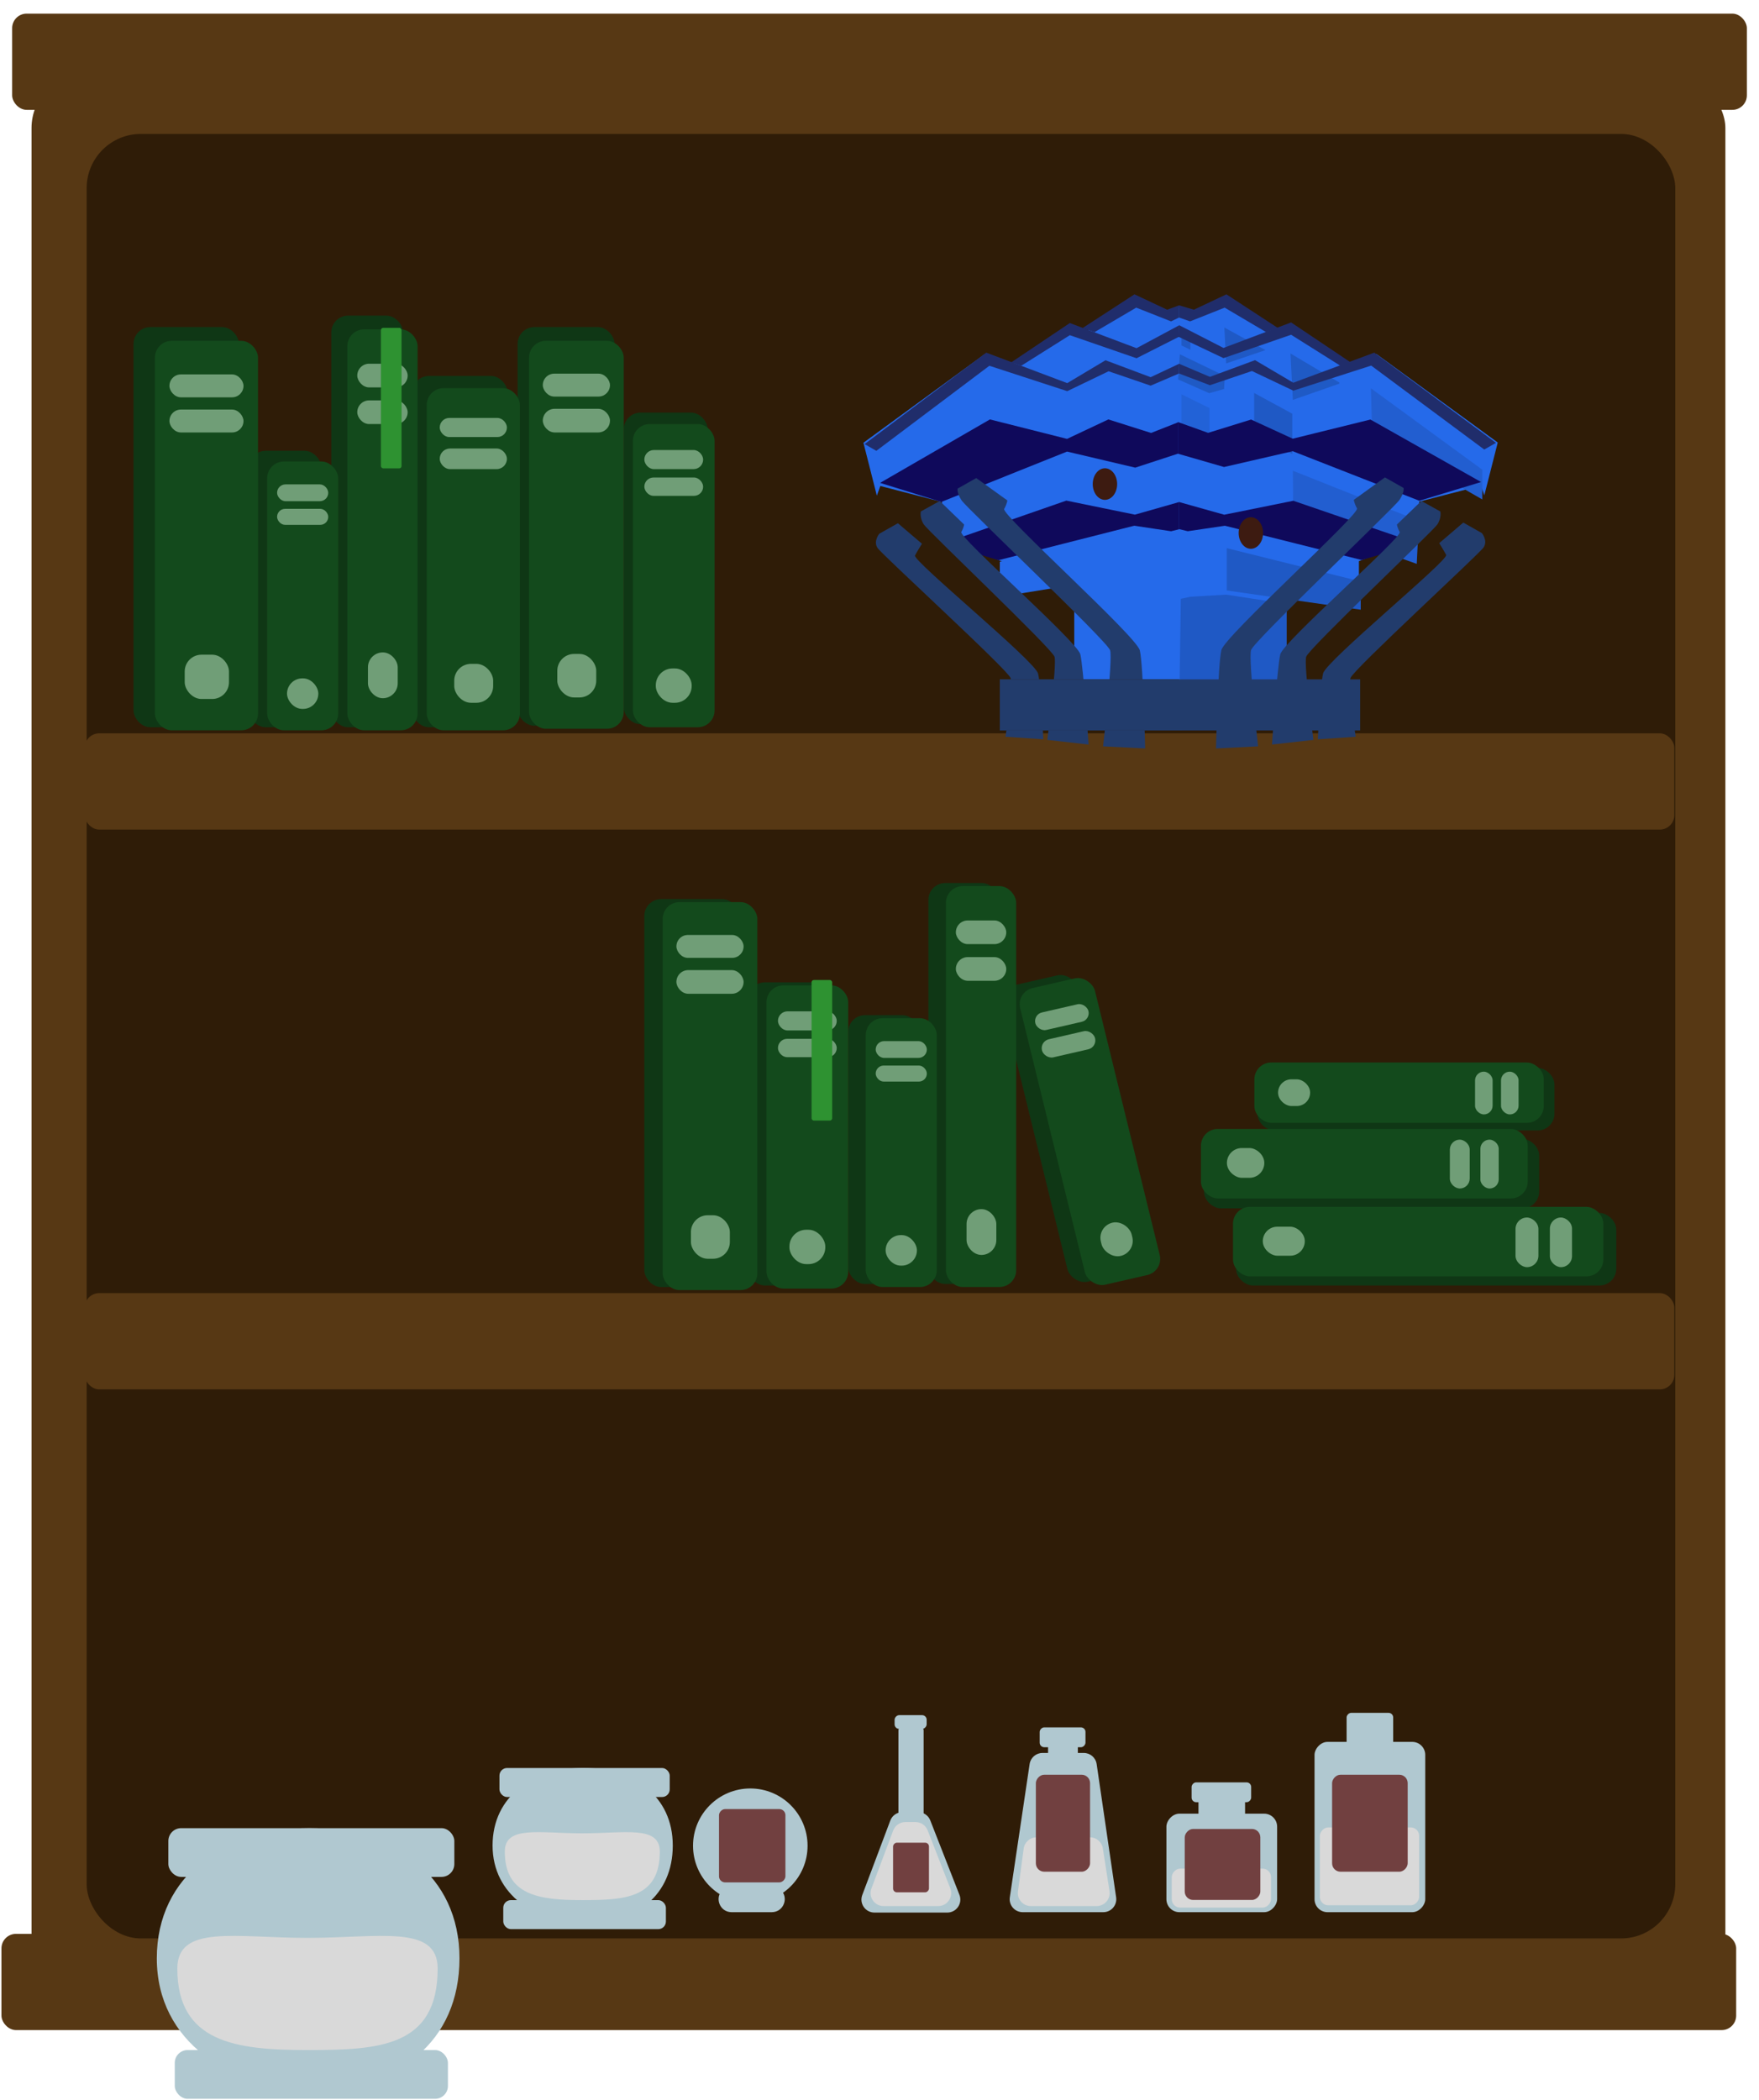 <svg width="351" height="419" viewBox="0 0 351 419" fill="none" xmlns="http://www.w3.org/2000/svg">
<rect x="6.291" y="14.719" width="338" height="385" rx="10.817" fill="#573814"/>
<g filter="url(#filter0_d_581_2159)">
<rect x="2.424" y="1.719" width="346.154" height="19.197" rx="2.895" fill="#573814"/>
</g>
<rect x="0.291" y="385.809" width="346.154" height="19.197" rx="2.895" fill="#573814"/>
<rect x="17.291" y="26.719" width="317" height="360" rx="10.817" fill="#2F1C07"/>
<g filter="url(#filter1_d_581_2159)">
<rect x="16.898" y="145.696" width="317.206" height="19.197" rx="2.895" fill="#573814"/>
</g>
<g filter="url(#filter2_d_581_2159)">
<rect x="16.898" y="257.373" width="317.206" height="19.197" rx="2.895" fill="#573814"/>
</g>
<rect width="14.474" height="75.874" rx="3.352" transform="matrix(0 -1 -1 0 322.525 256.459)" fill="#0F3715"/>
<rect width="13.864" height="66.885" rx="3.352" transform="matrix(0 -1 -1 0 307.137 241.071)" fill="#0F3715"/>
<rect width="12.493" height="59.267" rx="3.352" transform="matrix(0 -1 -1 0 310.184 225.531)" fill="#0F3715"/>
<rect width="13.864" height="73.893" rx="3.352" transform="matrix(0 -1 -1 0 319.935 254.631)" fill="#134A1C"/>
<rect width="9.903" height="4.418" rx="2.209" transform="matrix(0 -1 -1 0 313.689 252.802)" fill="#709E77"/>
<rect width="9.903" height="4.571" rx="2.285" transform="matrix(0 -1 -1 0 306.985 252.802)" fill="#709E77"/>
<rect width="5.79" height="8.38" rx="2.895" transform="matrix(0 -1 -1 0 260.364 250.517)" fill="#709E77"/>
<rect width="13.864" height="65.209" rx="3.352" transform="matrix(0 -1 -1 0 304.852 239.09)" fill="#134A1C"/>
<rect width="9.751" height="3.657" rx="1.828" transform="matrix(0 -1 -1 0 299.062 237.11)" fill="#709E77"/>
<rect width="9.751" height="3.961" rx="1.981" transform="matrix(0 -1 -1 0 293.273 237.11)" fill="#709E77"/>
<rect width="5.942" height="7.465" rx="2.971" transform="matrix(0 -1 -1 0 252.289 234.977)" fill="#709E77"/>
<rect width="12.036" height="57.743" rx="3.352" transform="matrix(0 -1 -1 0 308.051 224.007)" fill="#134A1C"/>
<rect width="8.532" height="3.504" rx="1.752" transform="matrix(0 -1 -1 0 303.024 222.331)" fill="#709E77"/>
<rect width="8.532" height="3.504" rx="1.752" transform="matrix(0 -1 -1 0 297.844 222.331)" fill="#709E77"/>
<rect width="5.332" height="6.399" rx="2.666" transform="matrix(0 -1 -1 0 261.43 220.655)" fill="#709E77"/>
<rect x="26.649" y="65.251" width="21.025" height="79.835" rx="3.352" fill="#0F3715"/>
<rect x="66.109" y="62.966" width="14.322" height="82.12" rx="3.352" fill="#0F3715"/>
<rect x="103.284" y="65.251" width="19.349" height="79.53" rx="3.352" fill="#0F3715"/>
<rect x="82.259" y="75.002" width="19.045" height="70.084" rx="3.352" fill="#0F3715"/>
<rect x="49.655" y="89.933" width="14.474" height="55.153" rx="3.352" fill="#0F3715"/>
<rect x="124.462" y="82.315" width="16.759" height="62.161" rx="3.352" fill="#0F3715"/>
<rect x="30.915" y="67.994" width="20.568" height="77.702" rx="3.352" fill="#134A1C"/>
<rect x="33.81" y="74.697" width="14.779" height="4.571" rx="2.285" fill="#709E77"/>
<rect x="33.81" y="81.706" width="14.779" height="4.571" rx="2.285" fill="#709E77"/>
<rect x="36.857" y="130.612" width="8.837" height="8.837" rx="3.352" fill="#709E77"/>
<rect x="69.309" y="65.708" width="14.017" height="79.987" rx="3.352" fill="#134A1C"/>
<rect x="71.29" y="72.564" width="10.056" height="4.723" rx="2.362" fill="#709E77"/>
<rect x="71.29" y="79.877" width="10.056" height="4.723" rx="2.362" fill="#709E77"/>
<rect x="73.422" y="130.155" width="5.942" height="9.141" rx="2.971" fill="#709E77"/>
<rect x="105.57" y="67.994" width="18.892" height="77.397" rx="3.352" fill="#134A1C"/>
<rect x="108.312" y="74.545" width="13.407" height="4.571" rx="2.285" fill="#709E77"/>
<rect x="108.312" y="81.553" width="13.407" height="4.723" rx="2.362" fill="#709E77"/>
<rect x="111.207" y="130.46" width="7.77" height="8.684" rx="3.352" fill="#709E77"/>
<rect x="85.154" y="77.44" width="18.587" height="68.256" rx="3.352" fill="#134A1C"/>
<rect x="87.744" y="83.382" width="13.407" height="3.809" rx="1.904" fill="#709E77"/>
<rect x="87.744" y="89.476" width="13.407" height="4.114" rx="2.057" fill="#709E77"/>
<rect x="90.639" y="132.44" width="7.77" height="7.77" rx="3.352" fill="#709E77"/>
<rect x="53.311" y="92.066" width="14.169" height="53.63" rx="3.352" fill="#134A1C"/>
<rect x="55.292" y="96.637" width="10.208" height="3.352" rx="1.676" fill="#709E77"/>
<rect x="55.292" y="101.512" width="10.208" height="3.199" rx="1.6" fill="#709E77"/>
<rect x="57.273" y="135.335" width="6.247" height="6.094" rx="3.047" fill="#709E77"/>
<rect x="126.29" y="84.601" width="16.302" height="60.486" rx="3.352" fill="#134A1C"/>
<rect x="128.576" y="89.781" width="11.731" height="3.809" rx="1.904" fill="#709E77"/>
<rect x="128.576" y="95.265" width="11.731" height="3.657" rx="1.828" fill="#709E77"/>
<rect x="130.861" y="133.355" width="7.161" height="6.856" rx="3.352" fill="#709E77"/>
<rect x="76.013" y="65.404" width="4.114" height="28.034" rx="0.457" fill="#2E9231"/>
<rect width="15.35" height="60.951" rx="3.352" transform="matrix(0.975 -0.223 0.238 0.971 199.286 197.264)" fill="#0F3715"/>
<rect x="185.252" y="176.167" width="14.017" height="79.987" rx="3.352" fill="#0F3715"/>
<rect x="128.576" y="179.366" width="18.892" height="77.397" rx="3.352" fill="#0F3715"/>
<rect x="169.255" y="202.524" width="14.169" height="53.63" rx="3.352" fill="#0F3715"/>
<rect x="149.296" y="195.973" width="16.454" height="60.486" rx="3.352" fill="#0F3715"/>
<rect width="15.315" height="60.943" rx="3.352" transform="matrix(0.975 -0.224 0.238 0.971 202.773 197.874)" fill="#134A1C"/>
<rect width="10.868" height="3.599" rx="1.799" transform="matrix(0.975 -0.224 0.238 0.971 206.167 202.387)" fill="#709E77"/>
<rect width="10.868" height="3.719" rx="1.859" transform="matrix(0.975 -0.224 0.238 0.971 207.479 207.748)" fill="#709E77"/>
<rect width="6.299" height="6.838" rx="3.149" transform="matrix(0.975 -0.224 0.238 0.971 218.923 244.627)" fill="#709E77"/>
<rect x="188.756" y="176.776" width="14.017" height="79.987" rx="3.352" fill="#134A1C"/>
<rect x="190.737" y="183.632" width="10.056" height="4.723" rx="2.362" fill="#709E77"/>
<rect x="190.737" y="190.945" width="10.056" height="4.723" rx="2.362" fill="#709E77"/>
<rect x="192.87" y="241.223" width="5.942" height="9.141" rx="2.971" fill="#709E77"/>
<rect x="132.232" y="179.976" width="18.892" height="77.397" rx="3.352" fill="#134A1C"/>
<rect x="134.974" y="186.527" width="13.407" height="4.571" rx="2.285" fill="#709E77"/>
<rect x="134.974" y="193.536" width="13.407" height="4.723" rx="2.362" fill="#709E77"/>
<rect x="137.869" y="242.442" width="7.77" height="8.684" rx="3.352" fill="#709E77"/>
<rect x="172.759" y="203.134" width="14.169" height="53.63" rx="3.352" fill="#134A1C"/>
<rect x="174.74" y="207.705" width="10.208" height="3.352" rx="1.676" fill="#709E77"/>
<rect x="174.74" y="212.58" width="10.208" height="3.199" rx="1.6" fill="#709E77"/>
<rect x="176.72" y="246.403" width="6.247" height="6.094" rx="3.047" fill="#709E77"/>
<rect x="152.953" y="196.583" width="16.302" height="60.486" rx="3.352" fill="#134A1C"/>
<rect x="155.238" y="201.763" width="11.731" height="3.809" rx="1.904" fill="#709E77"/>
<rect x="155.238" y="207.248" width="11.731" height="3.657" rx="1.828" fill="#709E77"/>
<rect x="157.523" y="245.337" width="7.161" height="6.856" rx="3.352" fill="#709E77"/>
<rect x="161.942" y="195.516" width="4.114" height="28.034" rx="0.457" fill="#2E9231"/>
<rect width="22.092" height="33.975" rx="2.59" transform="matrix(-1 0 0 1 284.401 347.509)" fill="#B0C8D0"/>
<path d="M185.633 363.171C185.244 362.178 184.287 361.525 183.221 361.525H180.077C178.999 361.525 178.033 362.193 177.653 363.203L172.062 378.058C171.424 379.751 172.676 381.56 174.486 381.56H189.039C190.863 381.56 192.116 379.724 191.451 378.025L185.633 363.171Z" fill="#B0C8D0"/>
<path d="M154.019 375.535C153.554 375.146 152.966 374.933 152.359 374.933H147.563C146.938 374.933 146.335 375.158 145.864 375.567L144.286 376.939C142.477 378.51 143.588 381.484 145.984 381.484H154.002C156.423 381.484 157.52 378.458 155.662 376.906L154.019 375.535Z" fill="#B0C8D0"/>
<rect width="5.028" height="27.424" rx="0.762" transform="matrix(-1 0 0 1 184.303 344.461)" fill="#B0C8D0"/>
<path d="M185.103 365.153C184.715 364.16 183.757 363.506 182.69 363.506H180.659C179.58 363.506 178.614 364.175 178.234 365.185L173.886 376.764C173.25 378.458 174.502 380.265 176.311 380.265H187.214C189.038 380.265 190.29 378.431 189.627 376.732L185.103 365.153Z" fill="#D9D9D9"/>
<rect width="9.294" height="8.989" rx="0.914" transform="matrix(-1 0 0 1 278.002 341.719)" fill="#B0C8D0"/>
<path d="M218.831 351.933C218.645 350.661 217.554 349.718 216.268 349.718H208.019C206.735 349.718 205.646 350.658 205.457 351.927L201.504 378.513C201.271 380.078 202.484 381.484 204.066 381.484H220.157C221.737 381.484 222.949 380.082 222.72 378.519L218.831 351.933Z" fill="#B0C8D0"/>
<path d="M220.067 368.745C219.871 367.483 218.784 366.553 217.508 366.553H206.834C205.536 366.553 204.438 367.514 204.267 368.801L203.129 377.333C202.922 378.885 204.13 380.265 205.696 380.265H218.835C220.424 380.265 221.638 378.847 221.394 377.277L220.067 368.745Z" fill="#D9D9D9"/>
<rect width="5.942" height="3.961" rx="0.914" transform="matrix(-1 0 0 1 215.079 347.356)" fill="#B0C8D0"/>
<rect width="9.141" height="3.961" rx="0.914" transform="matrix(-1 0 0 1 216.603 344.614)" fill="#B0C8D0"/>
<rect width="6.399" height="2.742" rx="0.914" transform="matrix(-1 0 0 1 184.912 342.176)" fill="#B0C8D0"/>
<rect width="11.884" height="3.961" rx="0.914" transform="matrix(-1 0 0 1 249.664 355.583)" fill="#B0C8D0"/>
<rect width="22.092" height="19.654" rx="2.59" transform="matrix(-1 0 0 1 254.844 361.83)" fill="#B0C8D0"/>
<rect width="9.294" height="5.18" rx="0.914" transform="matrix(-1 0 0 1 248.445 358.478)" fill="#B0C8D0"/>
<circle cx="11.427" cy="11.427" r="11.427" transform="matrix(-1 0 0 1 161.145 356.802)" fill="#B0C8D0"/>
<rect width="19.806" height="15.54" rx="1.676" transform="matrix(-1 0 0 1 283.182 364.572)" fill="#D9D9D9"/>
<rect width="15.083" height="19.349" rx="1.676" transform="matrix(-1 0 0 1 280.897 354.06)" fill="#714040"/>
<rect width="19.806" height="7.77" rx="1.676" transform="matrix(-1 0 0 1 253.625 372.8)" fill="#D9D9D9"/>
<rect width="15.083" height="14.169" rx="1.676" transform="matrix(-1 0 0 1 251.492 364.877)" fill="#714040"/>
<rect width="13.255" height="14.626" rx="1.219" transform="matrix(-1 0 0 1 156.727 360.916)" fill="#714040"/>
<rect width="10.817" height="19.349" rx="1.676" transform="matrix(-1 0 0 1 217.517 354.06)" fill="#714040"/>
<rect width="7.161" height="9.903" rx="0.762" transform="matrix(-1 0 0 1 185.369 367.619)" fill="#714040"/>
<path d="M91.684 390.693C91.684 407.37 79.316 416.795 62.639 416.795C45.962 416.795 31.291 407.37 31.291 390.693C31.291 374.016 45.067 364.719 61.744 364.719C78.421 364.719 91.684 374.016 91.684 390.693Z" fill="#B0C8D0"/>
<rect x="34.874" y="408.99" width="54.507" height="9.724" rx="2.559" fill="#B0C8D0"/>
<rect x="33.594" y="364.719" width="57.066" height="9.724" rx="2.559" fill="#B0C8D0"/>
<path d="M87.334 392.733C87.334 408.35 75.705 408.99 61.36 408.99C47.015 408.99 35.386 407.454 35.386 392.733C35.386 383.89 47.015 386.608 61.36 386.608C75.705 386.608 87.334 383.89 87.334 392.733Z" fill="#D9D9D9"/>
<path d="M134.248 368.183C134.248 378.112 126.884 383.723 116.955 383.723C107.026 383.723 98.291 378.112 98.291 368.183C98.291 358.254 106.493 352.719 116.422 352.719C126.351 352.719 134.248 358.254 134.248 368.183Z" fill="#B0C8D0"/>
<rect x="100.425" y="379.077" width="32.452" height="5.79" rx="1.524" fill="#B0C8D0"/>
<rect x="99.663" y="352.719" width="33.975" height="5.79" rx="1.524" fill="#B0C8D0"/>
<path d="M131.658 369.398C131.658 378.696 124.734 379.077 116.193 379.077C107.653 379.077 100.729 378.162 100.729 369.398C100.729 364.133 107.653 365.751 116.193 365.751C124.734 365.751 131.658 364.133 131.658 369.398Z" fill="#D9D9D9"/>
<path d="M172.292 88.329L196.489 70.653L201.782 72.663L212.849 65.124L216.836 65.962L226.047 59.511L232.509 62.443L235.878 61.354V143.367H214.43V116.644L199.994 118.99V112.036L188.377 107.513L187.965 100.141L175.66 96.957L174.972 98.884L172.292 88.329Z" fill="#256AEA"/>
<path d="M175.382 90.166L197.488 73.618L197.215 83.362L175.382 96.215V90.166Z" fill="#256AEA"/>
<path d="M188.099 100.659L212.82 90.859L212.751 99.307L188.099 107.84V100.659Z" fill="#256AEA"/>
<path d="M199.509 112.068L226.25 105.489V113.84L199.509 117.636V112.068Z" fill="#256AEA"/>
<path d="M197.864 73.618L212.939 78.61V86.68L197.726 83.269L197.864 73.618Z" fill="#256AEA"/>
<path d="M213.296 90.859L226.369 93.826V101.962L213.296 99.335V90.859Z" fill="#256AEA"/>
<path d="M213.296 78.663L220.902 74.532V83.077L213.296 86.68V78.663Z" fill="#256AEA"/>
<path d="M221.496 74.532L229.46 77.534V85.374L221.496 83.038V74.532Z" fill="#256AEA"/>
<path d="M229.697 77.516L235.877 74.924V83.2L229.697 85.374V77.516Z" fill="#256AEA"/>
<path d="M227.083 93.819L235.164 91.121V99.385L227.083 101.831V93.819Z" fill="#256AEA"/>
<path d="M226.607 105.489L233.382 106.418V114.109L226.607 113.771V105.489Z" fill="#256AEA"/>
<path d="M233.857 106.604L235.521 106.272V114.24L233.857 114.074V106.604Z" fill="#256AEA"/>
<path d="M226.607 71.391L235.402 66.761V72.635L229.663 75.447L226.607 74.254V71.391Z" fill="#256AEA"/>
<path d="M213.296 66.273L226.666 70.904V74.986L220.511 71.934L213.296 76.874V66.273Z" fill="#256AEA"/>
<path d="M203.906 72.629L213.296 66.761V76.63L203.906 72.896V72.629Z" fill="#256AEA"/>
<path d="M226.845 61.732L233.263 64.257V65.856L226.845 69.308V61.732Z" fill="#256AEA"/>
<path d="M233.619 64.266L235.402 63.43V65.102L234.785 64.684L233.619 65.52V64.266Z" fill="#256AEA"/>
<path d="M218.525 66.356L226.369 61.862V69.308L218.525 66.356Z" fill="#256AEA"/>
<path d="M216.029 65.443L226.38 58.719L232.91 61.79L235.283 60.912L235.759 63.119L233.675 64.115L226.728 61.375L218.391 66.273L216.029 65.443Z" fill="#202D6B"/>
<path d="M201.767 72.306L213.48 64.446L226.788 69.463L235.521 64.78L235.382 67.121L226.788 71.47L213.48 66.871L203.777 72.975L201.767 72.306Z" fill="#202D6B"/>
<path d="M172.529 88.594L196.804 70.353L212.965 76.433L220.598 71.873L229.607 75.251L235.521 72.464V74.406L229.607 76.94L221.217 74.068L212.965 78.038L197.423 72.971L174.867 89.945L172.529 88.594Z" fill="#202D6B"/>
<path d="M175.619 96.335L197.535 83.675L212.924 87.558L221.168 83.675L229.687 86.376L235.046 84.266V90.512L226.527 93.297L212.924 90.09L187.848 100.133L175.619 96.335Z" fill="#0F095B"/>
<path d="M188.099 108.447L212.782 99.872L226.464 102.674L235.402 100.127V105.56L233.683 105.985L226.327 104.881L199.237 111.758L188.099 108.447Z" fill="#0F095B"/>
<path d="M214.365 116.592L226.431 114.762L233.602 115.178L235.533 115.594L235.878 138.796H214.365V116.592Z" fill="#256AEA"/>
<g filter="url(#filter3_d_581_2159)">
<path d="M175.467 96.474L179.171 94.386L183.972 98.479C183.972 98.479 183.134 99.796 182.585 100.818C182.036 101.84 206.524 121.869 207.141 124.375C207.758 126.881 208.185 137.49 208.185 137.49L200.64 136.989C200.64 136.989 202.149 126.9 201.669 125.294C201.189 123.687 176 100.671 175.108 99.314C174.217 97.958 175.467 96.474 175.467 96.474Z" fill="#223C6C"/>
</g>
<g filter="url(#filter4_d_581_2159)">
<path d="M183.746 92.04L187.519 89.945L192.373 94.636C192.373 94.636 192.373 95.12 191.824 96.144C191.276 97.169 214.954 118.01 215.572 120.523C216.189 123.036 217.218 138.535 217.218 138.535L208.987 137.613C208.987 137.613 210.907 122.637 210.427 121.026C209.947 119.414 185.24 95.996 184.348 94.636C183.457 93.276 183.746 92.04 183.746 92.04Z" fill="#223C6C"/>
</g>
<g filter="url(#filter5_d_581_2159)">
<path d="M191.09 87.471L194.804 85.373L201.003 89.831C201.003 89.831 201.003 90.379 200.379 91.54C199.756 92.702 226.739 116.89 227.44 119.738C228.142 122.586 228.509 139.318 228.509 139.318L220.117 138.899C220.117 138.899 222.063 121.564 221.517 119.738C220.972 117.912 192.898 91.373 191.884 89.831C190.871 88.29 191.09 87.471 191.09 87.471Z" fill="#223C6C"/>
</g>
<path d="M199.509 135.531H235.878V145.719H199.509V135.531Z" fill="#272323"/>
<path d="M298.869 88.284L274.672 70.635L269.379 72.643L258.312 65.115L254.325 65.951L245.113 59.511L238.652 62.438L235.283 61.351V143.237H256.731V116.555L271.166 118.897V111.955L282.784 107.438L283.196 100.077L295.501 96.899L296.188 98.823L298.869 88.284Z" fill="#256AEA"/>
<g filter="url(#filter6_d_581_2159)">
<path d="M295.779 89.703L273.554 73.463L273.829 83.026L295.779 95.639V89.703Z" fill="#225ED0"/>
</g>
<g filter="url(#filter7_d_581_2159)">
<path d="M283.121 99.904L257.984 89.912L258.054 99.733L282.705 108.494L283.121 99.904Z" fill="#225ED0"/>
</g>
<g filter="url(#filter8_d_581_2159)">
<path d="M271.533 112.009L244.792 105.358V113.799L271.533 117.636V112.009Z" fill="#1F59C5"/>
</g>
<path d="M273.297 73.487L258.222 78.529V86.68L273.435 83.234L273.297 73.487Z" fill="#256AEA"/>
<path d="M257.865 90.859L244.792 93.791V101.831L257.865 99.235V90.859Z" fill="#256AEA"/>
<g filter="url(#filter9_d_581_2159)">
<path d="M257.865 78.532L250.259 74.402V82.947L257.865 86.549V78.532Z" fill="#1F59C5"/>
</g>
<path d="M249.546 74.402L241.701 77.404V85.243L249.546 82.908V74.402Z" fill="#256AEA"/>
<g filter="url(#filter10_d_581_2159)">
<path d="M241.345 77.412L235.759 74.663V83.493L241.345 85.243V77.412Z" fill="#2262D7"/>
</g>
<path d="M244.078 94.048L235.996 91.382V99.546L244.078 101.962V94.048Z" fill="#256AEA"/>
<path d="M244.435 105.358L237.66 106.288V113.979L244.435 113.641V105.358Z" fill="#256AEA"/>
<path d="M237.304 106.474L235.64 106.142V114.109L237.304 113.943V106.474Z" fill="#256AEA"/>
<g filter="url(#filter11_d_581_2159)">
<path d="M244.426 71.018L235.431 66.679L235.086 71.698L241.293 74.44L244.248 73.61L244.426 71.018Z" fill="#1F5AC5"/>
</g>
<path d="M257.628 66.273L244.376 71.269V74.133L250.437 71.952L257.984 76.57L257.628 66.273Z" fill="#256AEA"/>
<g filter="url(#filter12_d_581_2159)">
<path d="M267.255 72.308L257.509 66.517L257.984 75.778L267.255 72.54V72.308Z" fill="#1F5AC5"/>
</g>
<path d="M244.316 61.732L237.898 64.213V65.785L244.316 69.177V61.732Z" fill="#256AEA"/>
<g filter="url(#filter13_d_581_2159)">
<path d="M237.542 64.142L235.759 63.349V64.934L236.376 65.211L237.542 65.786V64.142Z" fill="#1F59C5"/>
</g>
<g filter="url(#filter14_d_581_2159)">
<path d="M252.517 65.847L244.316 61.338L244.673 68.504L252.517 65.847Z" fill="#1F59C5"/>
</g>
<path d="M255.013 65.443L244.724 58.719L238.233 61.79L235.283 60.912V63.349L237.474 64.115L244.379 61.375L252.665 66.273L255.013 65.443Z" fill="#202D6B"/>
<path d="M269.513 72.296L257.634 64.324L244.139 69.413L235.283 64.872L235.164 67.187L244.139 71.448L257.634 66.783L267.475 72.975L269.513 72.296Z" fill="#202D6B"/>
<path d="M298.513 88.351L274.235 70.353L258.073 76.352L250.439 71.852L241.43 75.185L235.224 72.549V74.498L241.43 76.852L249.82 74.019L258.073 77.935L273.616 72.936L296.174 89.684L298.513 88.351Z" fill="#202D6B"/>
<path d="M295.542 96.164L273.461 83.698L257.957 87.521L249.65 83.698L241.068 86.357L235.046 84.196V90.513L244.252 93.172L257.957 90.014L283.221 99.904L295.542 96.164Z" fill="#0F095B"/>
<path d="M282.943 108.43L258.074 99.904L244.289 102.69L235.283 100.157V105.56L237.015 105.982L244.427 104.885L271.721 111.723L282.943 108.43Z" fill="#0F095B"/>
<g filter="url(#filter15_d_581_2159)">
<path d="M256.677 116.471L244.677 114.632L237.546 115.05L235.626 115.468L235.283 138.796H256.677V116.471Z" fill="#1F59C5"/>
</g>
<g filter="url(#filter16_d_581_2159)">
<path d="M295.694 96.35L291.99 94.255L287.189 98.361C287.189 98.361 288.027 99.682 288.576 100.707C289.125 101.732 264.637 121.821 264.02 124.335C263.403 126.849 262.976 137.49 262.976 137.49L270.521 136.987C270.521 136.987 269.012 126.868 269.492 125.257C269.972 123.645 295.161 100.559 296.053 99.199C296.944 97.839 295.694 96.35 295.694 96.35Z" fill="#223C6C"/>
</g>
<g filter="url(#filter17_d_581_2159)">
<path d="M287.414 92.04L283.629 89.945L278.757 94.636C278.757 94.636 278.757 95.12 279.307 96.144C279.858 97.169 256.096 118.01 255.476 120.523C254.857 123.036 253.824 138.535 253.824 138.535L262.084 137.613C262.084 137.613 260.157 122.637 260.639 121.026C261.12 119.414 285.915 95.996 286.81 94.636C287.705 93.276 287.414 92.04 287.414 92.04Z" fill="#223C6C"/>
</g>
<g filter="url(#filter18_d_581_2159)">
<path d="M280.071 87.345L276.356 85.243L270.158 89.712C270.158 89.712 270.158 90.26 270.782 91.425C271.405 92.589 244.422 116.836 243.721 119.691C243.019 122.546 242.652 139.319 242.652 139.319L251.044 138.898C251.044 138.898 249.098 121.521 249.644 119.691C250.189 117.86 278.263 91.257 279.277 89.712C280.29 88.166 280.071 87.345 280.071 87.345Z" fill="#223C6C"/>
</g>
<path d="M199.509 135.531H271.414V145.719H199.509V135.531Z" fill="#223C6C"/>
<g filter="url(#filter19_d_581_2159)">
<ellipse cx="220.486" cy="96.573" rx="2.436" ry="3.15" fill="#3D1B11"/>
</g>
<g filter="url(#filter20_d_581_2159)">
<ellipse cx="249.605" cy="96.335" rx="2.436" ry="3.15" fill="#3D1B11"/>
</g>
<defs>
<filter id="filter0_d_581_2159" x="0.424" y="0.719" width="350.154" height="23.197" filterUnits="userSpaceOnUse" color-interpolation-filters="sRGB">
<feFlood flood-opacity="0" result="BackgroundImageFix"/>
<feColorMatrix in="SourceAlpha" type="matrix" values="0 0 0 0 0 0 0 0 0 0 0 0 0 0 0 0 0 0 127 0" result="hardAlpha"/>
<feOffset dy="1"/>
<feGaussianBlur stdDeviation="1"/>
<feComposite in2="hardAlpha" operator="out"/>
<feColorMatrix type="matrix" values="0 0 0 0 0 0 0 0 0 0 0 0 0 0 0 0 0 0 0.25 0"/>
<feBlend mode="normal" in2="BackgroundImageFix" result="effect1_dropShadow_581_2159"/>
<feBlend mode="normal" in="SourceGraphic" in2="effect1_dropShadow_581_2159" result="shape"/>
</filter>
<filter id="filter1_d_581_2159" x="16.289" y="145.696" width="318.425" height="20.416" filterUnits="userSpaceOnUse" color-interpolation-filters="sRGB">
<feFlood flood-opacity="0" result="BackgroundImageFix"/>
<feColorMatrix in="SourceAlpha" type="matrix" values="0 0 0 0 0 0 0 0 0 0 0 0 0 0 0 0 0 0 127 0" result="hardAlpha"/>
<feOffset dy="0.609"/>
<feGaussianBlur stdDeviation="0.305"/>
<feComposite in2="hardAlpha" operator="out"/>
<feColorMatrix type="matrix" values="0 0 0 0 0 0 0 0 0 0 0 0 0 0 0 0 0 0 1 0"/>
<feBlend mode="normal" in2="BackgroundImageFix" result="effect1_dropShadow_581_2159"/>
<feBlend mode="normal" in="SourceGraphic" in2="effect1_dropShadow_581_2159" result="shape"/>
</filter>
<filter id="filter2_d_581_2159" x="16.289" y="257.373" width="318.425" height="20.416" filterUnits="userSpaceOnUse" color-interpolation-filters="sRGB">
<feFlood flood-opacity="0" result="BackgroundImageFix"/>
<feColorMatrix in="SourceAlpha" type="matrix" values="0 0 0 0 0 0 0 0 0 0 0 0 0 0 0 0 0 0 127 0" result="hardAlpha"/>
<feOffset dy="0.609"/>
<feGaussianBlur stdDeviation="0.305"/>
<feComposite in2="hardAlpha" operator="out"/>
<feColorMatrix type="matrix" values="0 0 0 0 0 0 0 0 0 0 0 0 0 0 0 0 0 0 1 0"/>
<feBlend mode="normal" in2="BackgroundImageFix" result="effect1_dropShadow_581_2159"/>
<feBlend mode="normal" in="SourceGraphic" in2="effect1_dropShadow_581_2159" result="shape"/>
</filter>
<filter id="filter3_d_581_2159" x="170.787" y="94.386" width="41.398" height="57.104" filterUnits="userSpaceOnUse" color-interpolation-filters="sRGB">
<feFlood flood-opacity="0" result="BackgroundImageFix"/>
<feColorMatrix in="SourceAlpha" type="matrix" values="0 0 0 0 0 0 0 0 0 0 0 0 0 0 0 0 0 0 127 0" result="hardAlpha"/>
<feOffset dy="10"/>
<feGaussianBlur stdDeviation="2"/>
<feComposite in2="hardAlpha" operator="out"/>
<feColorMatrix type="matrix" values="0 0 0 0 0 0 0 0 0 0 0 0 0 0 0 0 0 0 0.38 0"/>
<feBlend mode="normal" in2="BackgroundImageFix" result="effect1_dropShadow_581_2159"/>
<feBlend mode="normal" in="SourceGraphic" in2="effect1_dropShadow_581_2159" result="shape"/>
</filter>
<filter id="filter4_d_581_2159" x="179.701" y="89.945" width="41.516" height="62.59" filterUnits="userSpaceOnUse" color-interpolation-filters="sRGB">
<feFlood flood-opacity="0" result="BackgroundImageFix"/>
<feColorMatrix in="SourceAlpha" type="matrix" values="0 0 0 0 0 0 0 0 0 0 0 0 0 0 0 0 0 0 127 0" result="hardAlpha"/>
<feOffset dy="10"/>
<feGaussianBlur stdDeviation="2"/>
<feComposite in2="hardAlpha" operator="out"/>
<feColorMatrix type="matrix" values="0 0 0 0 0 0 0 0 0 0 0 0 0 0 0 0 0 0 0.38 0"/>
<feBlend mode="normal" in2="BackgroundImageFix" result="effect1_dropShadow_581_2159"/>
<feBlend mode="normal" in="SourceGraphic" in2="effect1_dropShadow_581_2159" result="shape"/>
</filter>
<filter id="filter5_d_581_2159" x="187.07" y="85.373" width="45.438" height="67.945" filterUnits="userSpaceOnUse" color-interpolation-filters="sRGB">
<feFlood flood-opacity="0" result="BackgroundImageFix"/>
<feColorMatrix in="SourceAlpha" type="matrix" values="0 0 0 0 0 0 0 0 0 0 0 0 0 0 0 0 0 0 127 0" result="hardAlpha"/>
<feOffset dy="10"/>
<feGaussianBlur stdDeviation="2"/>
<feComposite in2="hardAlpha" operator="out"/>
<feColorMatrix type="matrix" values="0 0 0 0 0 0 0 0 0 0 0 0 0 0 0 0 0 0 0.38 0"/>
<feBlend mode="normal" in2="BackgroundImageFix" result="effect1_dropShadow_581_2159"/>
<feBlend mode="normal" in="SourceGraphic" in2="effect1_dropShadow_581_2159" result="shape"/>
</filter>
<filter id="filter6_d_581_2159" x="269.554" y="73.463" width="30.226" height="30.177" filterUnits="userSpaceOnUse" color-interpolation-filters="sRGB">
<feFlood flood-opacity="0" result="BackgroundImageFix"/>
<feColorMatrix in="SourceAlpha" type="matrix" values="0 0 0 0 0 0 0 0 0 0 0 0 0 0 0 0 0 0 127 0" result="hardAlpha"/>
<feOffset dy="4"/>
<feGaussianBlur stdDeviation="2"/>
<feComposite in2="hardAlpha" operator="out"/>
<feColorMatrix type="matrix" values="0 0 0 0 0 0 0 0 0 0 0 0 0 0 0 0 0 0 0.3 0"/>
<feBlend mode="normal" in2="BackgroundImageFix" result="effect1_dropShadow_581_2159"/>
<feBlend mode="normal" in="SourceGraphic" in2="effect1_dropShadow_581_2159" result="shape"/>
</filter>
<filter id="filter7_d_581_2159" x="253.984" y="89.912" width="33.137" height="26.582" filterUnits="userSpaceOnUse" color-interpolation-filters="sRGB">
<feFlood flood-opacity="0" result="BackgroundImageFix"/>
<feColorMatrix in="SourceAlpha" type="matrix" values="0 0 0 0 0 0 0 0 0 0 0 0 0 0 0 0 0 0 127 0" result="hardAlpha"/>
<feOffset dy="4"/>
<feGaussianBlur stdDeviation="2"/>
<feComposite in2="hardAlpha" operator="out"/>
<feColorMatrix type="matrix" values="0 0 0 0 0 0 0 0 0 0 0 0 0 0 0 0 0 0 0.3 0"/>
<feBlend mode="normal" in2="BackgroundImageFix" result="effect1_dropShadow_581_2159"/>
<feBlend mode="normal" in="SourceGraphic" in2="effect1_dropShadow_581_2159" result="shape"/>
</filter>
<filter id="filter8_d_581_2159" x="240.792" y="105.358" width="34.742" height="20.278" filterUnits="userSpaceOnUse" color-interpolation-filters="sRGB">
<feFlood flood-opacity="0" result="BackgroundImageFix"/>
<feColorMatrix in="SourceAlpha" type="matrix" values="0 0 0 0 0 0 0 0 0 0 0 0 0 0 0 0 0 0 127 0" result="hardAlpha"/>
<feOffset dy="4"/>
<feGaussianBlur stdDeviation="2"/>
<feComposite in2="hardAlpha" operator="out"/>
<feColorMatrix type="matrix" values="0 0 0 0 0 0 0 0 0 0 0 0 0 0 0 0 0 0 0.3 0"/>
<feBlend mode="normal" in2="BackgroundImageFix" result="effect1_dropShadow_581_2159"/>
<feBlend mode="normal" in="SourceGraphic" in2="effect1_dropShadow_581_2159" result="shape"/>
</filter>
<filter id="filter9_d_581_2159" x="246.259" y="74.402" width="15.607" height="20.148" filterUnits="userSpaceOnUse" color-interpolation-filters="sRGB">
<feFlood flood-opacity="0" result="BackgroundImageFix"/>
<feColorMatrix in="SourceAlpha" type="matrix" values="0 0 0 0 0 0 0 0 0 0 0 0 0 0 0 0 0 0 127 0" result="hardAlpha"/>
<feOffset dy="4"/>
<feGaussianBlur stdDeviation="2"/>
<feComposite in2="hardAlpha" operator="out"/>
<feColorMatrix type="matrix" values="0 0 0 0 0 0 0 0 0 0 0 0 0 0 0 0 0 0 0.3 0"/>
<feBlend mode="normal" in2="BackgroundImageFix" result="effect1_dropShadow_581_2159"/>
<feBlend mode="normal" in="SourceGraphic" in2="effect1_dropShadow_581_2159" result="shape"/>
</filter>
<filter id="filter10_d_581_2159" x="231.759" y="74.663" width="13.586" height="18.58" filterUnits="userSpaceOnUse" color-interpolation-filters="sRGB">
<feFlood flood-opacity="0" result="BackgroundImageFix"/>
<feColorMatrix in="SourceAlpha" type="matrix" values="0 0 0 0 0 0 0 0 0 0 0 0 0 0 0 0 0 0 127 0" result="hardAlpha"/>
<feOffset dy="4"/>
<feGaussianBlur stdDeviation="2"/>
<feComposite in2="hardAlpha" operator="out"/>
<feColorMatrix type="matrix" values="0 0 0 0 0 0 0 0 0 0 0 0 0 0 0 0 0 0 0.3 0"/>
<feBlend mode="normal" in2="BackgroundImageFix" result="effect1_dropShadow_581_2159"/>
<feBlend mode="normal" in="SourceGraphic" in2="effect1_dropShadow_581_2159" result="shape"/>
</filter>
<filter id="filter11_d_581_2159" x="231.086" y="66.679" width="17.34" height="15.761" filterUnits="userSpaceOnUse" color-interpolation-filters="sRGB">
<feFlood flood-opacity="0" result="BackgroundImageFix"/>
<feColorMatrix in="SourceAlpha" type="matrix" values="0 0 0 0 0 0 0 0 0 0 0 0 0 0 0 0 0 0 127 0" result="hardAlpha"/>
<feOffset dy="4"/>
<feGaussianBlur stdDeviation="2"/>
<feComposite in2="hardAlpha" operator="out"/>
<feColorMatrix type="matrix" values="0 0 0 0 0 0 0 0 0 0 0 0 0 0 0 0 0 0 0.3 0"/>
<feBlend mode="normal" in2="BackgroundImageFix" result="effect1_dropShadow_581_2159"/>
<feBlend mode="normal" in="SourceGraphic" in2="effect1_dropShadow_581_2159" result="shape"/>
</filter>
<filter id="filter12_d_581_2159" x="253.509" y="66.517" width="17.746" height="17.261" filterUnits="userSpaceOnUse" color-interpolation-filters="sRGB">
<feFlood flood-opacity="0" result="BackgroundImageFix"/>
<feColorMatrix in="SourceAlpha" type="matrix" values="0 0 0 0 0 0 0 0 0 0 0 0 0 0 0 0 0 0 127 0" result="hardAlpha"/>
<feOffset dy="4"/>
<feGaussianBlur stdDeviation="2"/>
<feComposite in2="hardAlpha" operator="out"/>
<feColorMatrix type="matrix" values="0 0 0 0 0 0 0 0 0 0 0 0 0 0 0 0 0 0 0.3 0"/>
<feBlend mode="normal" in2="BackgroundImageFix" result="effect1_dropShadow_581_2159"/>
<feBlend mode="normal" in="SourceGraphic" in2="effect1_dropShadow_581_2159" result="shape"/>
</filter>
<filter id="filter13_d_581_2159" x="231.759" y="63.349" width="9.783" height="10.437" filterUnits="userSpaceOnUse" color-interpolation-filters="sRGB">
<feFlood flood-opacity="0" result="BackgroundImageFix"/>
<feColorMatrix in="SourceAlpha" type="matrix" values="0 0 0 0 0 0 0 0 0 0 0 0 0 0 0 0 0 0 127 0" result="hardAlpha"/>
<feOffset dy="4"/>
<feGaussianBlur stdDeviation="2"/>
<feComposite in2="hardAlpha" operator="out"/>
<feColorMatrix type="matrix" values="0 0 0 0 0 0 0 0 0 0 0 0 0 0 0 0 0 0 0.3 0"/>
<feBlend mode="normal" in2="BackgroundImageFix" result="effect1_dropShadow_581_2159"/>
<feBlend mode="normal" in="SourceGraphic" in2="effect1_dropShadow_581_2159" result="shape"/>
</filter>
<filter id="filter14_d_581_2159" x="240.316" y="61.338" width="16.201" height="15.165" filterUnits="userSpaceOnUse" color-interpolation-filters="sRGB">
<feFlood flood-opacity="0" result="BackgroundImageFix"/>
<feColorMatrix in="SourceAlpha" type="matrix" values="0 0 0 0 0 0 0 0 0 0 0 0 0 0 0 0 0 0 127 0" result="hardAlpha"/>
<feOffset dy="4"/>
<feGaussianBlur stdDeviation="2"/>
<feComposite in2="hardAlpha" operator="out"/>
<feColorMatrix type="matrix" values="0 0 0 0 0 0 0 0 0 0 0 0 0 0 0 0 0 0 0.3 0"/>
<feBlend mode="normal" in2="BackgroundImageFix" result="effect1_dropShadow_581_2159"/>
<feBlend mode="normal" in="SourceGraphic" in2="effect1_dropShadow_581_2159" result="shape"/>
</filter>
<filter id="filter15_d_581_2159" x="231.283" y="114.632" width="29.393" height="32.164" filterUnits="userSpaceOnUse" color-interpolation-filters="sRGB">
<feFlood flood-opacity="0" result="BackgroundImageFix"/>
<feColorMatrix in="SourceAlpha" type="matrix" values="0 0 0 0 0 0 0 0 0 0 0 0 0 0 0 0 0 0 127 0" result="hardAlpha"/>
<feOffset dy="4"/>
<feGaussianBlur stdDeviation="2"/>
<feComposite in2="hardAlpha" operator="out"/>
<feColorMatrix type="matrix" values="0 0 0 0 0 0 0 0 0 0 0 0 0 0 0 0 0 0 0.3 0"/>
<feBlend mode="normal" in2="BackgroundImageFix" result="effect1_dropShadow_581_2159"/>
<feBlend mode="normal" in="SourceGraphic" in2="effect1_dropShadow_581_2159" result="shape"/>
</filter>
<filter id="filter16_d_581_2159" x="258.976" y="94.255" width="41.398" height="57.234" filterUnits="userSpaceOnUse" color-interpolation-filters="sRGB">
<feFlood flood-opacity="0" result="BackgroundImageFix"/>
<feColorMatrix in="SourceAlpha" type="matrix" values="0 0 0 0 0 0 0 0 0 0 0 0 0 0 0 0 0 0 127 0" result="hardAlpha"/>
<feOffset dy="10"/>
<feGaussianBlur stdDeviation="2"/>
<feComposite in2="hardAlpha" operator="out"/>
<feColorMatrix type="matrix" values="0 0 0 0 0 0 0 0 0 0 0 0 0 0 0 0 0 0 0.38 0"/>
<feBlend mode="normal" in2="BackgroundImageFix" result="effect1_dropShadow_581_2159"/>
<feBlend mode="normal" in="SourceGraphic" in2="effect1_dropShadow_581_2159" result="shape"/>
</filter>
<filter id="filter17_d_581_2159" x="249.824" y="89.945" width="41.635" height="62.59" filterUnits="userSpaceOnUse" color-interpolation-filters="sRGB">
<feFlood flood-opacity="0" result="BackgroundImageFix"/>
<feColorMatrix in="SourceAlpha" type="matrix" values="0 0 0 0 0 0 0 0 0 0 0 0 0 0 0 0 0 0 127 0" result="hardAlpha"/>
<feOffset dy="10"/>
<feGaussianBlur stdDeviation="2"/>
<feComposite in2="hardAlpha" operator="out"/>
<feColorMatrix type="matrix" values="0 0 0 0 0 0 0 0 0 0 0 0 0 0 0 0 0 0 0.38 0"/>
<feBlend mode="normal" in2="BackgroundImageFix" result="effect1_dropShadow_581_2159"/>
<feBlend mode="normal" in="SourceGraphic" in2="effect1_dropShadow_581_2159" result="shape"/>
</filter>
<filter id="filter18_d_581_2159" x="238.652" y="85.243" width="45.438" height="68.076" filterUnits="userSpaceOnUse" color-interpolation-filters="sRGB">
<feFlood flood-opacity="0" result="BackgroundImageFix"/>
<feColorMatrix in="SourceAlpha" type="matrix" values="0 0 0 0 0 0 0 0 0 0 0 0 0 0 0 0 0 0 127 0" result="hardAlpha"/>
<feOffset dy="10"/>
<feGaussianBlur stdDeviation="2"/>
<feComposite in2="hardAlpha" operator="out"/>
<feColorMatrix type="matrix" values="0 0 0 0 0 0 0 0 0 0 0 0 0 0 0 0 0 0 0.38 0"/>
<feBlend mode="normal" in2="BackgroundImageFix" result="effect1_dropShadow_581_2159"/>
<feBlend mode="normal" in="SourceGraphic" in2="effect1_dropShadow_581_2159" result="shape"/>
</filter>
<filter id="filter19_d_581_2159" x="218.05" y="93.424" width="4.873" height="6.299" filterUnits="userSpaceOnUse" color-interpolation-filters="sRGB">
<feFlood flood-opacity="0" result="BackgroundImageFix"/>
<feColorMatrix in="SourceAlpha" type="matrix" values="0 0 0 0 0 0 0 0 0 0 0 0 0 0 0 0 0 0 127 0" result="hardAlpha"/>
<feOffset/>
<feComposite in2="hardAlpha" operator="out"/>
<feColorMatrix type="matrix" values="0 0 0 0 0 0 0 0 0 0 0 0 0 0 0 0 0 0 0.5 0"/>
<feBlend mode="normal" in2="BackgroundImageFix" result="effect1_dropShadow_581_2159"/>
<feBlend mode="normal" in="SourceGraphic" in2="effect1_dropShadow_581_2159" result="shape"/>
</filter>
<filter id="filter20_d_581_2159" x="243.168" y="93.186" width="12.873" height="20.299" filterUnits="userSpaceOnUse" color-interpolation-filters="sRGB">
<feFlood flood-opacity="0" result="BackgroundImageFix"/>
<feColorMatrix in="SourceAlpha" type="matrix" values="0 0 0 0 0 0 0 0 0 0 0 0 0 0 0 0 0 0 127 0" result="hardAlpha"/>
<feOffset dy="10"/>
<feGaussianBlur stdDeviation="2"/>
<feComposite in2="hardAlpha" operator="out"/>
<feColorMatrix type="matrix" values="0 0 0 0 0 0 0 0 0 0 0 0 0 0 0 0 0 0 0.5 0"/>
<feBlend mode="normal" in2="BackgroundImageFix" result="effect1_dropShadow_581_2159"/>
<feBlend mode="normal" in="SourceGraphic" in2="effect1_dropShadow_581_2159" result="shape"/>
</filter>
</defs>
</svg>
